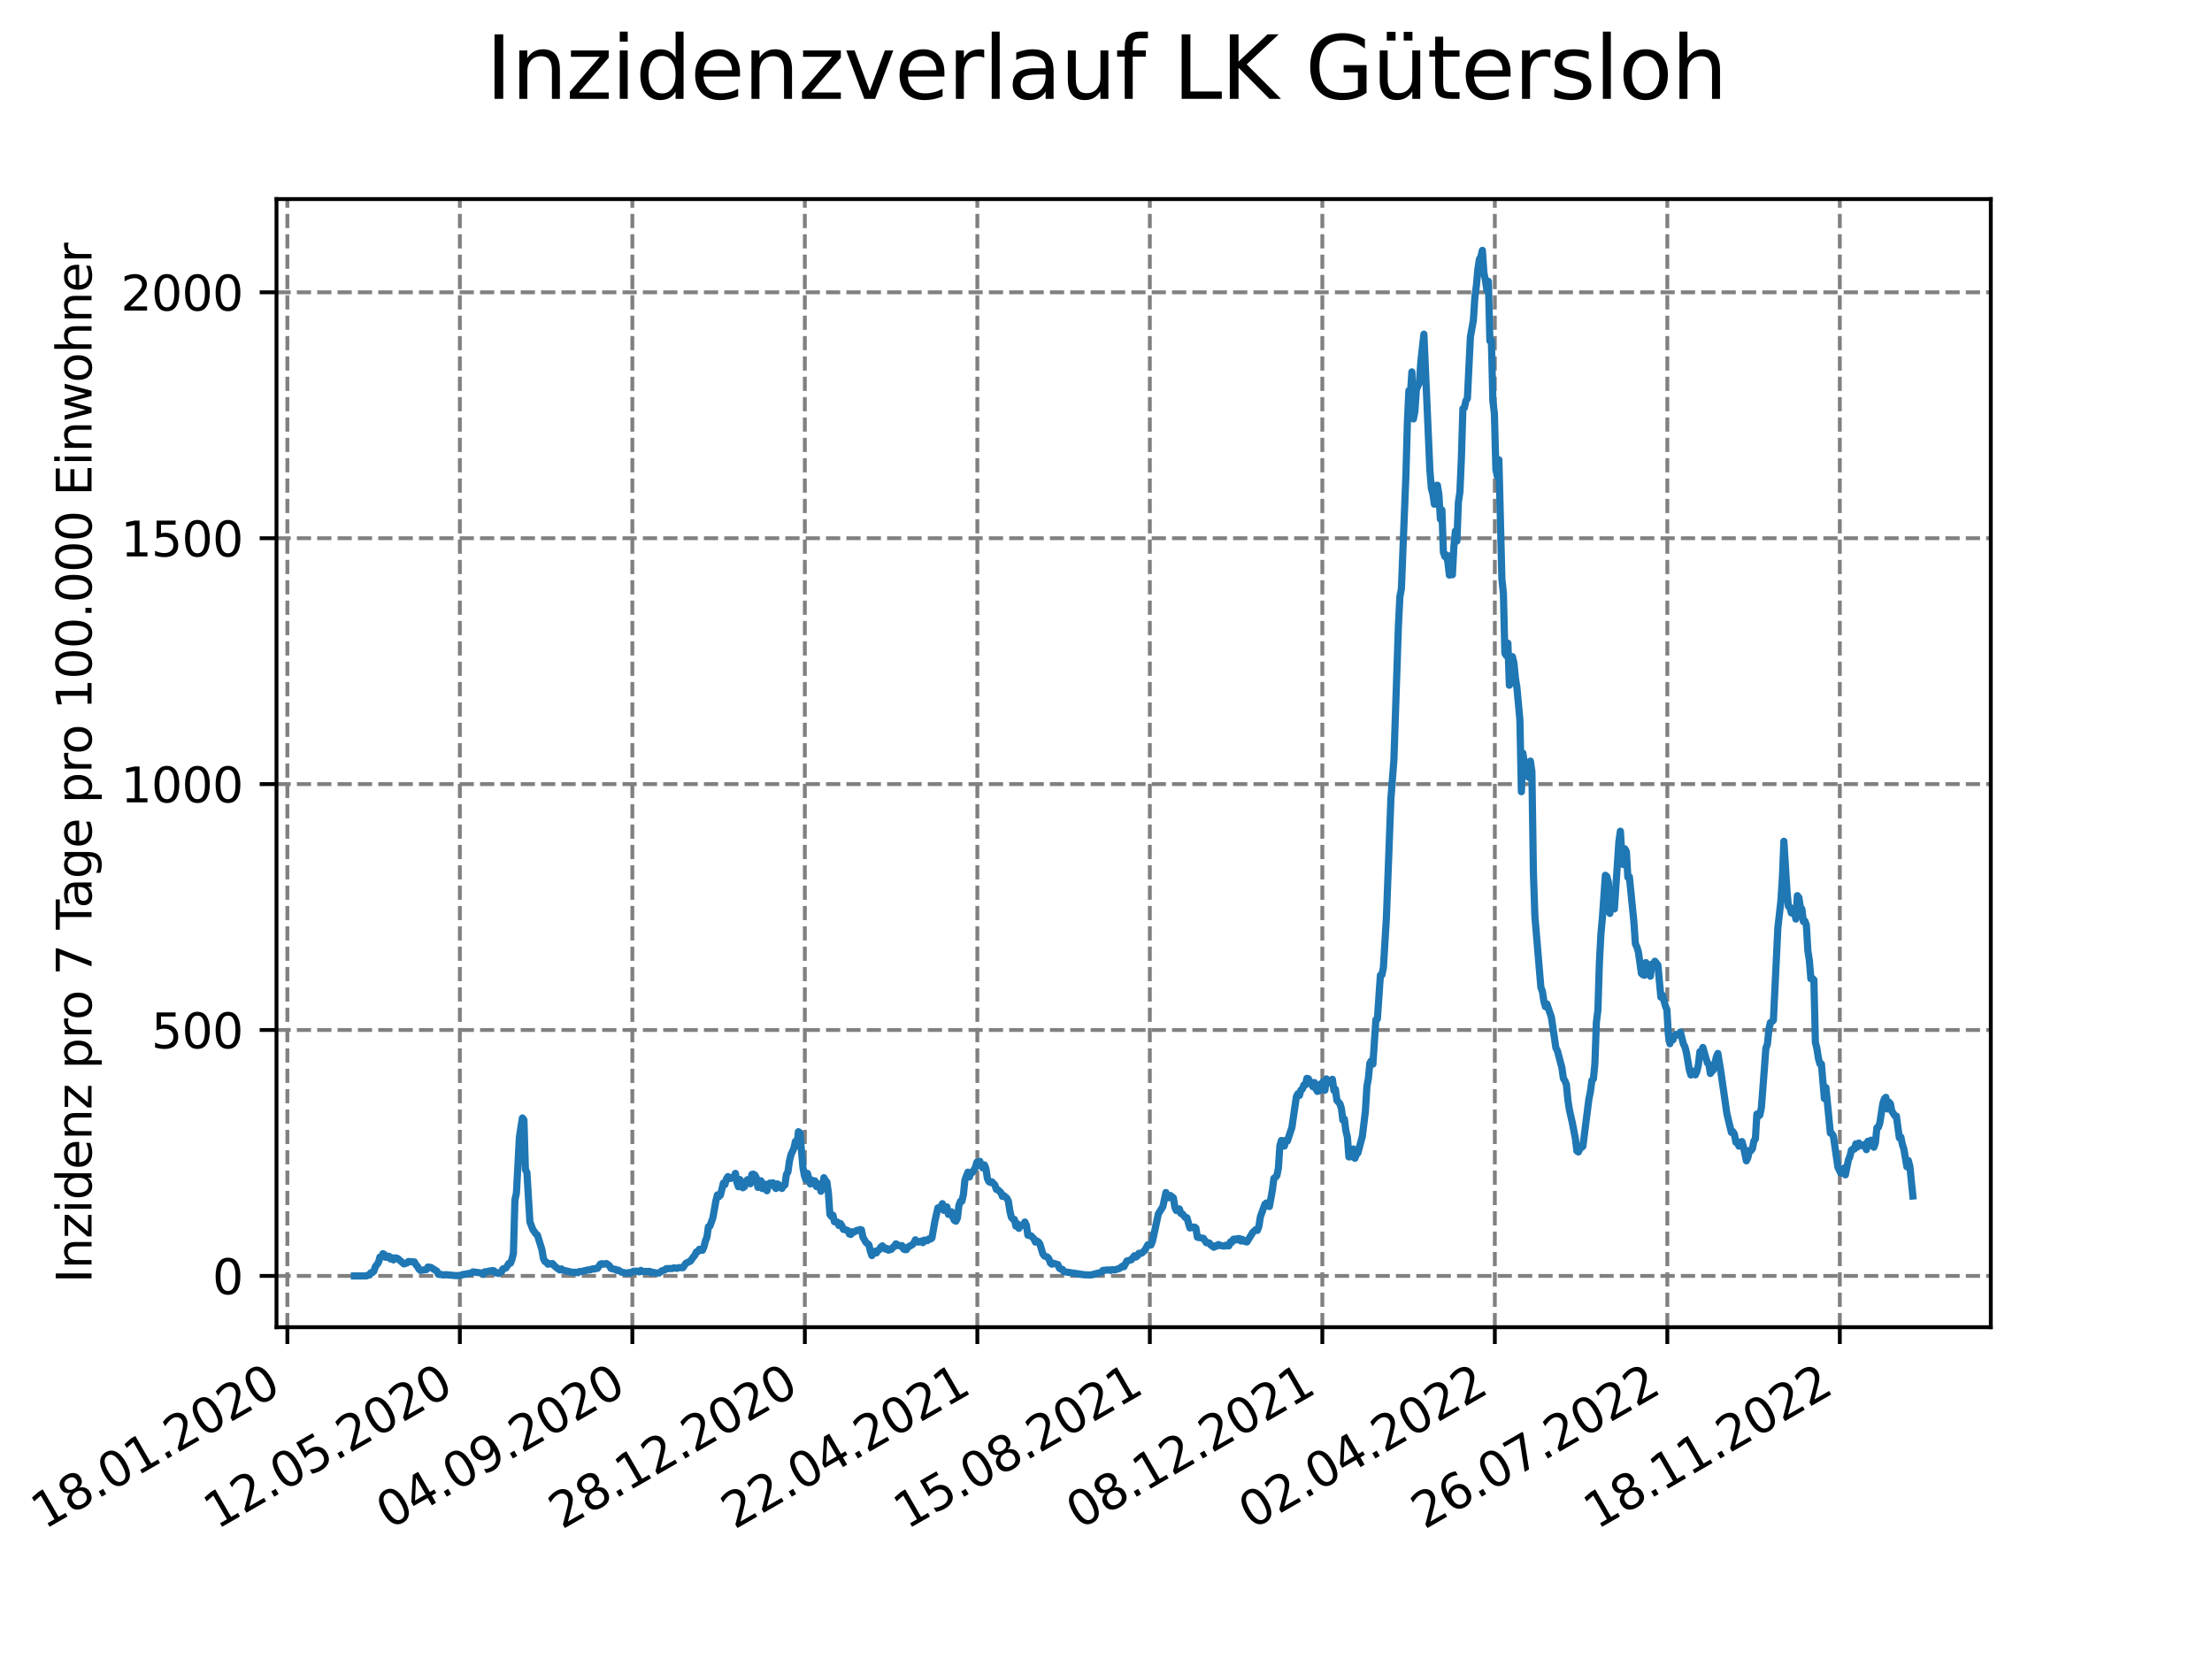 <?xml version="1.0" encoding="utf-8" standalone="no"?>
<!DOCTYPE svg PUBLIC "-//W3C//DTD SVG 1.1//EN"
  "http://www.w3.org/Graphics/SVG/1.1/DTD/svg11.dtd">
<svg xmlns:xlink="http://www.w3.org/1999/xlink" width="460.8pt" height="345.6pt" viewBox="0 0 460.8 345.6" xmlns="http://www.w3.org/2000/svg" version="1.1">
 <defs>
  <style type="text/css">*{stroke-linejoin: round; stroke-linecap: butt}</style>
 </defs>
 <g id="figure_1">
  <g id="patch_1">
   <path d="M 0 345.6 
L 460.8 345.6 
L 460.8 0 
L 0 0 
z
" style="fill: #ffffff"/>
  </g>
  <g id="axes_1">
   <g id="patch_2">
    <path d="M 57.6 276.48 
L 414.72 276.48 
L 414.72 41.472 
L 57.6 41.472 
z
" style="fill: #ffffff"/>
   </g>
   <g id="matplotlib.axis_1">
    <g id="xtick_1">
     <g id="line2d_1">
      <path d="M 59.863 276.48 
L 59.863 41.472 
" clip-path="url(#p3a7a889896)" style="fill: none; stroke-dasharray: 2.96,1.28; stroke-dashoffset: 0; stroke: #808080; stroke-width: 0.8"/>
     </g>
     <g id="line2d_2">
      <defs>
       <path id="mfaa89ce23b" d="M 0 0 
L 0 3.5 
" style="stroke: #000000; stroke-width: 0.8"/>
      </defs>
      <g>
       <use xlink:href="#mfaa89ce23b" x="59.863" y="276.48" style="stroke: #000000; stroke-width: 0.8"/>
      </g>
     </g>
     <g id="text_1">
      <!-- 18.01.2020 -->
      <g transform="translate(9.238 318.689) rotate(-30) scale(0.1 -0.1)">
       <defs>
        <path id="DejaVuSans-31" d="M 794 531 
L 1825 531 
L 1825 4091 
L 703 3866 
L 703 4441 
L 1819 4666 
L 2450 4666 
L 2450 531 
L 3481 531 
L 3481 0 
L 794 0 
L 794 531 
z
" transform="scale(0.016)"/>
        <path id="DejaVuSans-38" d="M 2034 2216 
Q 1584 2216 1326 1975 
Q 1069 1734 1069 1313 
Q 1069 891 1326 650 
Q 1584 409 2034 409 
Q 2484 409 2743 651 
Q 3003 894 3003 1313 
Q 3003 1734 2745 1975 
Q 2488 2216 2034 2216 
z
M 1403 2484 
Q 997 2584 770 2862 
Q 544 3141 544 3541 
Q 544 4100 942 4425 
Q 1341 4750 2034 4750 
Q 2731 4750 3128 4425 
Q 3525 4100 3525 3541 
Q 3525 3141 3298 2862 
Q 3072 2584 2669 2484 
Q 3125 2378 3379 2068 
Q 3634 1759 3634 1313 
Q 3634 634 3220 271 
Q 2806 -91 2034 -91 
Q 1263 -91 848 271 
Q 434 634 434 1313 
Q 434 1759 690 2068 
Q 947 2378 1403 2484 
z
M 1172 3481 
Q 1172 3119 1398 2916 
Q 1625 2713 2034 2713 
Q 2441 2713 2670 2916 
Q 2900 3119 2900 3481 
Q 2900 3844 2670 4047 
Q 2441 4250 2034 4250 
Q 1625 4250 1398 4047 
Q 1172 3844 1172 3481 
z
" transform="scale(0.016)"/>
        <path id="DejaVuSans-2e" d="M 684 794 
L 1344 794 
L 1344 0 
L 684 0 
L 684 794 
z
" transform="scale(0.016)"/>
        <path id="DejaVuSans-30" d="M 2034 4250 
Q 1547 4250 1301 3770 
Q 1056 3291 1056 2328 
Q 1056 1369 1301 889 
Q 1547 409 2034 409 
Q 2525 409 2770 889 
Q 3016 1369 3016 2328 
Q 3016 3291 2770 3770 
Q 2525 4250 2034 4250 
z
M 2034 4750 
Q 2819 4750 3233 4129 
Q 3647 3509 3647 2328 
Q 3647 1150 3233 529 
Q 2819 -91 2034 -91 
Q 1250 -91 836 529 
Q 422 1150 422 2328 
Q 422 3509 836 4129 
Q 1250 4750 2034 4750 
z
" transform="scale(0.016)"/>
        <path id="DejaVuSans-32" d="M 1228 531 
L 3431 531 
L 3431 0 
L 469 0 
L 469 531 
Q 828 903 1448 1529 
Q 2069 2156 2228 2338 
Q 2531 2678 2651 2914 
Q 2772 3150 2772 3378 
Q 2772 3750 2511 3984 
Q 2250 4219 1831 4219 
Q 1534 4219 1204 4116 
Q 875 4013 500 3803 
L 500 4441 
Q 881 4594 1212 4672 
Q 1544 4750 1819 4750 
Q 2544 4750 2975 4387 
Q 3406 4025 3406 3419 
Q 3406 3131 3298 2873 
Q 3191 2616 2906 2266 
Q 2828 2175 2409 1742 
Q 1991 1309 1228 531 
z
" transform="scale(0.016)"/>
       </defs>
       <use xlink:href="#DejaVuSans-31"/>
       <use xlink:href="#DejaVuSans-38" x="63.623"/>
       <use xlink:href="#DejaVuSans-2e" x="127.246"/>
       <use xlink:href="#DejaVuSans-30" x="159.033"/>
       <use xlink:href="#DejaVuSans-31" x="222.656"/>
       <use xlink:href="#DejaVuSans-2e" x="286.279"/>
       <use xlink:href="#DejaVuSans-32" x="318.066"/>
       <use xlink:href="#DejaVuSans-30" x="381.689"/>
       <use xlink:href="#DejaVuSans-32" x="445.312"/>
       <use xlink:href="#DejaVuSans-30" x="508.936"/>
      </g>
     </g>
    </g>
    <g id="xtick_2">
     <g id="line2d_3">
      <path d="M 95.797 276.48 
L 95.797 41.472 
" clip-path="url(#p3a7a889896)" style="fill: none; stroke-dasharray: 2.96,1.28; stroke-dashoffset: 0; stroke: #808080; stroke-width: 0.8"/>
     </g>
     <g id="line2d_4">
      <g>
       <use xlink:href="#mfaa89ce23b" x="95.797" y="276.48" style="stroke: #000000; stroke-width: 0.8"/>
      </g>
     </g>
     <g id="text_2">
      <!-- 12.05.2020 -->
      <g transform="translate(45.171 318.689) rotate(-30) scale(0.1 -0.1)">
       <defs>
        <path id="DejaVuSans-35" d="M 691 4666 
L 3169 4666 
L 3169 4134 
L 1269 4134 
L 1269 2991 
Q 1406 3038 1543 3061 
Q 1681 3084 1819 3084 
Q 2600 3084 3056 2656 
Q 3513 2228 3513 1497 
Q 3513 744 3044 326 
Q 2575 -91 1722 -91 
Q 1428 -91 1123 -41 
Q 819 9 494 109 
L 494 744 
Q 775 591 1075 516 
Q 1375 441 1709 441 
Q 2250 441 2565 725 
Q 2881 1009 2881 1497 
Q 2881 1984 2565 2268 
Q 2250 2553 1709 2553 
Q 1456 2553 1204 2497 
Q 953 2441 691 2322 
L 691 4666 
z
" transform="scale(0.016)"/>
       </defs>
       <use xlink:href="#DejaVuSans-31"/>
       <use xlink:href="#DejaVuSans-32" x="63.623"/>
       <use xlink:href="#DejaVuSans-2e" x="127.246"/>
       <use xlink:href="#DejaVuSans-30" x="159.033"/>
       <use xlink:href="#DejaVuSans-35" x="222.656"/>
       <use xlink:href="#DejaVuSans-2e" x="286.279"/>
       <use xlink:href="#DejaVuSans-32" x="318.066"/>
       <use xlink:href="#DejaVuSans-30" x="381.689"/>
       <use xlink:href="#DejaVuSans-32" x="445.312"/>
       <use xlink:href="#DejaVuSans-30" x="508.936"/>
      </g>
     </g>
    </g>
    <g id="xtick_3">
     <g id="line2d_5">
      <path d="M 131.73 276.48 
L 131.73 41.472 
" clip-path="url(#p3a7a889896)" style="fill: none; stroke-dasharray: 2.96,1.28; stroke-dashoffset: 0; stroke: #808080; stroke-width: 0.8"/>
     </g>
     <g id="line2d_6">
      <g>
       <use xlink:href="#mfaa89ce23b" x="131.73" y="276.48" style="stroke: #000000; stroke-width: 0.8"/>
      </g>
     </g>
     <g id="text_3">
      <!-- 04.09.2020 -->
      <g transform="translate(81.105 318.689) rotate(-30) scale(0.1 -0.1)">
       <defs>
        <path id="DejaVuSans-34" d="M 2419 4116 
L 825 1625 
L 2419 1625 
L 2419 4116 
z
M 2253 4666 
L 3047 4666 
L 3047 1625 
L 3713 1625 
L 3713 1100 
L 3047 1100 
L 3047 0 
L 2419 0 
L 2419 1100 
L 313 1100 
L 313 1709 
L 2253 4666 
z
" transform="scale(0.016)"/>
        <path id="DejaVuSans-39" d="M 703 97 
L 703 672 
Q 941 559 1184 500 
Q 1428 441 1663 441 
Q 2288 441 2617 861 
Q 2947 1281 2994 2138 
Q 2813 1869 2534 1725 
Q 2256 1581 1919 1581 
Q 1219 1581 811 2004 
Q 403 2428 403 3163 
Q 403 3881 828 4315 
Q 1253 4750 1959 4750 
Q 2769 4750 3195 4129 
Q 3622 3509 3622 2328 
Q 3622 1225 3098 567 
Q 2575 -91 1691 -91 
Q 1453 -91 1209 -44 
Q 966 3 703 97 
z
M 1959 2075 
Q 2384 2075 2632 2365 
Q 2881 2656 2881 3163 
Q 2881 3666 2632 3958 
Q 2384 4250 1959 4250 
Q 1534 4250 1286 3958 
Q 1038 3666 1038 3163 
Q 1038 2656 1286 2365 
Q 1534 2075 1959 2075 
z
" transform="scale(0.016)"/>
       </defs>
       <use xlink:href="#DejaVuSans-30"/>
       <use xlink:href="#DejaVuSans-34" x="63.623"/>
       <use xlink:href="#DejaVuSans-2e" x="127.246"/>
       <use xlink:href="#DejaVuSans-30" x="159.033"/>
       <use xlink:href="#DejaVuSans-39" x="222.656"/>
       <use xlink:href="#DejaVuSans-2e" x="286.279"/>
       <use xlink:href="#DejaVuSans-32" x="318.066"/>
       <use xlink:href="#DejaVuSans-30" x="381.689"/>
       <use xlink:href="#DejaVuSans-32" x="445.312"/>
       <use xlink:href="#DejaVuSans-30" x="508.936"/>
      </g>
     </g>
    </g>
    <g id="xtick_4">
     <g id="line2d_7">
      <path d="M 167.664 276.48 
L 167.664 41.472 
" clip-path="url(#p3a7a889896)" style="fill: none; stroke-dasharray: 2.96,1.28; stroke-dashoffset: 0; stroke: #808080; stroke-width: 0.8"/>
     </g>
     <g id="line2d_8">
      <g>
       <use xlink:href="#mfaa89ce23b" x="167.664" y="276.48" style="stroke: #000000; stroke-width: 0.8"/>
      </g>
     </g>
     <g id="text_4">
      <!-- 28.12.2020 -->
      <g transform="translate(117.039 318.689) rotate(-30) scale(0.1 -0.1)">
       <use xlink:href="#DejaVuSans-32"/>
       <use xlink:href="#DejaVuSans-38" x="63.623"/>
       <use xlink:href="#DejaVuSans-2e" x="127.246"/>
       <use xlink:href="#DejaVuSans-31" x="159.033"/>
       <use xlink:href="#DejaVuSans-32" x="222.656"/>
       <use xlink:href="#DejaVuSans-2e" x="286.279"/>
       <use xlink:href="#DejaVuSans-32" x="318.066"/>
       <use xlink:href="#DejaVuSans-30" x="381.689"/>
       <use xlink:href="#DejaVuSans-32" x="445.312"/>
       <use xlink:href="#DejaVuSans-30" x="508.936"/>
      </g>
     </g>
    </g>
    <g id="xtick_5">
     <g id="line2d_9">
      <path d="M 203.598 276.48 
L 203.598 41.472 
" clip-path="url(#p3a7a889896)" style="fill: none; stroke-dasharray: 2.96,1.28; stroke-dashoffset: 0; stroke: #808080; stroke-width: 0.8"/>
     </g>
     <g id="line2d_10">
      <g>
       <use xlink:href="#mfaa89ce23b" x="203.598" y="276.48" style="stroke: #000000; stroke-width: 0.8"/>
      </g>
     </g>
     <g id="text_5">
      <!-- 22.04.2021 -->
      <g transform="translate(152.973 318.689) rotate(-30) scale(0.1 -0.1)">
       <use xlink:href="#DejaVuSans-32"/>
       <use xlink:href="#DejaVuSans-32" x="63.623"/>
       <use xlink:href="#DejaVuSans-2e" x="127.246"/>
       <use xlink:href="#DejaVuSans-30" x="159.033"/>
       <use xlink:href="#DejaVuSans-34" x="222.656"/>
       <use xlink:href="#DejaVuSans-2e" x="286.279"/>
       <use xlink:href="#DejaVuSans-32" x="318.066"/>
       <use xlink:href="#DejaVuSans-30" x="381.689"/>
       <use xlink:href="#DejaVuSans-32" x="445.312"/>
       <use xlink:href="#DejaVuSans-31" x="508.936"/>
      </g>
     </g>
    </g>
    <g id="xtick_6">
     <g id="line2d_11">
      <path d="M 239.532 276.48 
L 239.532 41.472 
" clip-path="url(#p3a7a889896)" style="fill: none; stroke-dasharray: 2.96,1.28; stroke-dashoffset: 0; stroke: #808080; stroke-width: 0.8"/>
     </g>
     <g id="line2d_12">
      <g>
       <use xlink:href="#mfaa89ce23b" x="239.532" y="276.48" style="stroke: #000000; stroke-width: 0.8"/>
      </g>
     </g>
     <g id="text_6">
      <!-- 15.08.2021 -->
      <g transform="translate(188.907 318.689) rotate(-30) scale(0.1 -0.1)">
       <use xlink:href="#DejaVuSans-31"/>
       <use xlink:href="#DejaVuSans-35" x="63.623"/>
       <use xlink:href="#DejaVuSans-2e" x="127.246"/>
       <use xlink:href="#DejaVuSans-30" x="159.033"/>
       <use xlink:href="#DejaVuSans-38" x="222.656"/>
       <use xlink:href="#DejaVuSans-2e" x="286.279"/>
       <use xlink:href="#DejaVuSans-32" x="318.066"/>
       <use xlink:href="#DejaVuSans-30" x="381.689"/>
       <use xlink:href="#DejaVuSans-32" x="445.312"/>
       <use xlink:href="#DejaVuSans-31" x="508.936"/>
      </g>
     </g>
    </g>
    <g id="xtick_7">
     <g id="line2d_13">
      <path d="M 275.466 276.48 
L 275.466 41.472 
" clip-path="url(#p3a7a889896)" style="fill: none; stroke-dasharray: 2.96,1.28; stroke-dashoffset: 0; stroke: #808080; stroke-width: 0.8"/>
     </g>
     <g id="line2d_14">
      <g>
       <use xlink:href="#mfaa89ce23b" x="275.466" y="276.48" style="stroke: #000000; stroke-width: 0.8"/>
      </g>
     </g>
     <g id="text_7">
      <!-- 08.12.2021 -->
      <g transform="translate(224.841 318.689) rotate(-30) scale(0.1 -0.1)">
       <use xlink:href="#DejaVuSans-30"/>
       <use xlink:href="#DejaVuSans-38" x="63.623"/>
       <use xlink:href="#DejaVuSans-2e" x="127.246"/>
       <use xlink:href="#DejaVuSans-31" x="159.033"/>
       <use xlink:href="#DejaVuSans-32" x="222.656"/>
       <use xlink:href="#DejaVuSans-2e" x="286.279"/>
       <use xlink:href="#DejaVuSans-32" x="318.066"/>
       <use xlink:href="#DejaVuSans-30" x="381.689"/>
       <use xlink:href="#DejaVuSans-32" x="445.312"/>
       <use xlink:href="#DejaVuSans-31" x="508.936"/>
      </g>
     </g>
    </g>
    <g id="xtick_8">
     <g id="line2d_15">
      <path d="M 311.4 276.48 
L 311.4 41.472 
" clip-path="url(#p3a7a889896)" style="fill: none; stroke-dasharray: 2.96,1.28; stroke-dashoffset: 0; stroke: #808080; stroke-width: 0.8"/>
     </g>
     <g id="line2d_16">
      <g>
       <use xlink:href="#mfaa89ce23b" x="311.4" y="276.48" style="stroke: #000000; stroke-width: 0.8"/>
      </g>
     </g>
     <g id="text_8">
      <!-- 02.04.2022 -->
      <g transform="translate(260.775 318.689) rotate(-30) scale(0.1 -0.1)">
       <use xlink:href="#DejaVuSans-30"/>
       <use xlink:href="#DejaVuSans-32" x="63.623"/>
       <use xlink:href="#DejaVuSans-2e" x="127.246"/>
       <use xlink:href="#DejaVuSans-30" x="159.033"/>
       <use xlink:href="#DejaVuSans-34" x="222.656"/>
       <use xlink:href="#DejaVuSans-2e" x="286.279"/>
       <use xlink:href="#DejaVuSans-32" x="318.066"/>
       <use xlink:href="#DejaVuSans-30" x="381.689"/>
       <use xlink:href="#DejaVuSans-32" x="445.312"/>
       <use xlink:href="#DejaVuSans-32" x="508.936"/>
      </g>
     </g>
    </g>
    <g id="xtick_9">
     <g id="line2d_17">
      <path d="M 347.334 276.48 
L 347.334 41.472 
" clip-path="url(#p3a7a889896)" style="fill: none; stroke-dasharray: 2.96,1.28; stroke-dashoffset: 0; stroke: #808080; stroke-width: 0.8"/>
     </g>
     <g id="line2d_18">
      <g>
       <use xlink:href="#mfaa89ce23b" x="347.334" y="276.48" style="stroke: #000000; stroke-width: 0.8"/>
      </g>
     </g>
     <g id="text_9">
      <!-- 26.07.2022 -->
      <g transform="translate(296.708 318.689) rotate(-30) scale(0.1 -0.1)">
       <defs>
        <path id="DejaVuSans-36" d="M 2113 2584 
Q 1688 2584 1439 2293 
Q 1191 2003 1191 1497 
Q 1191 994 1439 701 
Q 1688 409 2113 409 
Q 2538 409 2786 701 
Q 3034 994 3034 1497 
Q 3034 2003 2786 2293 
Q 2538 2584 2113 2584 
z
M 3366 4563 
L 3366 3988 
Q 3128 4100 2886 4159 
Q 2644 4219 2406 4219 
Q 1781 4219 1451 3797 
Q 1122 3375 1075 2522 
Q 1259 2794 1537 2939 
Q 1816 3084 2150 3084 
Q 2853 3084 3261 2657 
Q 3669 2231 3669 1497 
Q 3669 778 3244 343 
Q 2819 -91 2113 -91 
Q 1303 -91 875 529 
Q 447 1150 447 2328 
Q 447 3434 972 4092 
Q 1497 4750 2381 4750 
Q 2619 4750 2861 4703 
Q 3103 4656 3366 4563 
z
" transform="scale(0.016)"/>
        <path id="DejaVuSans-37" d="M 525 4666 
L 3525 4666 
L 3525 4397 
L 1831 0 
L 1172 0 
L 2766 4134 
L 525 4134 
L 525 4666 
z
" transform="scale(0.016)"/>
       </defs>
       <use xlink:href="#DejaVuSans-32"/>
       <use xlink:href="#DejaVuSans-36" x="63.623"/>
       <use xlink:href="#DejaVuSans-2e" x="127.246"/>
       <use xlink:href="#DejaVuSans-30" x="159.033"/>
       <use xlink:href="#DejaVuSans-37" x="222.656"/>
       <use xlink:href="#DejaVuSans-2e" x="286.279"/>
       <use xlink:href="#DejaVuSans-32" x="318.066"/>
       <use xlink:href="#DejaVuSans-30" x="381.689"/>
       <use xlink:href="#DejaVuSans-32" x="445.312"/>
       <use xlink:href="#DejaVuSans-32" x="508.936"/>
      </g>
     </g>
    </g>
    <g id="xtick_10">
     <g id="line2d_19">
      <path d="M 383.267 276.48 
L 383.267 41.472 
" clip-path="url(#p3a7a889896)" style="fill: none; stroke-dasharray: 2.96,1.28; stroke-dashoffset: 0; stroke: #808080; stroke-width: 0.8"/>
     </g>
     <g id="line2d_20">
      <g>
       <use xlink:href="#mfaa89ce23b" x="383.267" y="276.48" style="stroke: #000000; stroke-width: 0.8"/>
      </g>
     </g>
     <g id="text_10">
      <!-- 18.11.2022 -->
      <g transform="translate(332.642 318.689) rotate(-30) scale(0.1 -0.1)">
       <use xlink:href="#DejaVuSans-31"/>
       <use xlink:href="#DejaVuSans-38" x="63.623"/>
       <use xlink:href="#DejaVuSans-2e" x="127.246"/>
       <use xlink:href="#DejaVuSans-31" x="159.033"/>
       <use xlink:href="#DejaVuSans-31" x="222.656"/>
       <use xlink:href="#DejaVuSans-2e" x="286.279"/>
       <use xlink:href="#DejaVuSans-32" x="318.066"/>
       <use xlink:href="#DejaVuSans-30" x="381.689"/>
       <use xlink:href="#DejaVuSans-32" x="445.312"/>
       <use xlink:href="#DejaVuSans-32" x="508.936"/>
      </g>
     </g>
    </g>
   </g>
   <g id="matplotlib.axis_2">
    <g id="ytick_1">
     <g id="line2d_21">
      <path d="M 57.6 265.798 
L 414.72 265.798 
" clip-path="url(#p3a7a889896)" style="fill: none; stroke-dasharray: 2.96,1.28; stroke-dashoffset: 0; stroke: #808080; stroke-width: 0.8"/>
     </g>
     <g id="line2d_22">
      <defs>
       <path id="m3bd3cba86d" d="M 0 0 
L -3.5 0 
" style="stroke: #000000; stroke-width: 0.8"/>
      </defs>
      <g>
       <use xlink:href="#m3bd3cba86d" x="57.6" y="265.798" style="stroke: #000000; stroke-width: 0.8"/>
      </g>
     </g>
     <g id="text_11">
      <!-- 0 -->
      <g transform="translate(44.237 269.597) scale(0.1 -0.1)">
       <use xlink:href="#DejaVuSans-30"/>
      </g>
     </g>
    </g>
    <g id="ytick_2">
     <g id="line2d_23">
      <path d="M 57.6 214.571 
L 414.72 214.571 
" clip-path="url(#p3a7a889896)" style="fill: none; stroke-dasharray: 2.96,1.28; stroke-dashoffset: 0; stroke: #808080; stroke-width: 0.8"/>
     </g>
     <g id="line2d_24">
      <g>
       <use xlink:href="#m3bd3cba86d" x="57.6" y="214.571" style="stroke: #000000; stroke-width: 0.8"/>
      </g>
     </g>
     <g id="text_12">
      <!-- 500 -->
      <g transform="translate(31.512 218.371) scale(0.1 -0.1)">
       <use xlink:href="#DejaVuSans-35"/>
       <use xlink:href="#DejaVuSans-30" x="63.623"/>
       <use xlink:href="#DejaVuSans-30" x="127.246"/>
      </g>
     </g>
    </g>
    <g id="ytick_3">
     <g id="line2d_25">
      <path d="M 57.6 163.345 
L 414.72 163.345 
" clip-path="url(#p3a7a889896)" style="fill: none; stroke-dasharray: 2.96,1.28; stroke-dashoffset: 0; stroke: #808080; stroke-width: 0.8"/>
     </g>
     <g id="line2d_26">
      <g>
       <use xlink:href="#m3bd3cba86d" x="57.6" y="163.345" style="stroke: #000000; stroke-width: 0.8"/>
      </g>
     </g>
     <g id="text_13">
      <!-- 1000 -->
      <g transform="translate(25.15 167.144) scale(0.1 -0.1)">
       <use xlink:href="#DejaVuSans-31"/>
       <use xlink:href="#DejaVuSans-30" x="63.623"/>
       <use xlink:href="#DejaVuSans-30" x="127.246"/>
       <use xlink:href="#DejaVuSans-30" x="190.869"/>
      </g>
     </g>
    </g>
    <g id="ytick_4">
     <g id="line2d_27">
      <path d="M 57.6 112.118 
L 414.72 112.118 
" clip-path="url(#p3a7a889896)" style="fill: none; stroke-dasharray: 2.96,1.28; stroke-dashoffset: 0; stroke: #808080; stroke-width: 0.8"/>
     </g>
     <g id="line2d_28">
      <g>
       <use xlink:href="#m3bd3cba86d" x="57.6" y="112.118" style="stroke: #000000; stroke-width: 0.8"/>
      </g>
     </g>
     <g id="text_14">
      <!-- 1500 -->
      <g transform="translate(25.15 115.918) scale(0.1 -0.1)">
       <use xlink:href="#DejaVuSans-31"/>
       <use xlink:href="#DejaVuSans-35" x="63.623"/>
       <use xlink:href="#DejaVuSans-30" x="127.246"/>
       <use xlink:href="#DejaVuSans-30" x="190.869"/>
      </g>
     </g>
    </g>
    <g id="ytick_5">
     <g id="line2d_29">
      <path d="M 57.6 60.892 
L 414.72 60.892 
" clip-path="url(#p3a7a889896)" style="fill: none; stroke-dasharray: 2.96,1.28; stroke-dashoffset: 0; stroke: #808080; stroke-width: 0.8"/>
     </g>
     <g id="line2d_30">
      <g>
       <use xlink:href="#m3bd3cba86d" x="57.6" y="60.892" style="stroke: #000000; stroke-width: 0.8"/>
      </g>
     </g>
     <g id="text_15">
      <!-- 2000 -->
      <g transform="translate(25.15 64.691) scale(0.1 -0.1)">
       <use xlink:href="#DejaVuSans-32"/>
       <use xlink:href="#DejaVuSans-30" x="63.623"/>
       <use xlink:href="#DejaVuSans-30" x="127.246"/>
       <use xlink:href="#DejaVuSans-30" x="190.869"/>
      </g>
     </g>
    </g>
    <g id="text_16">
     <!-- Inzidenz pro 7 Tage pro 100.000 Einwohner -->
     <g transform="translate(19.07 267.301) rotate(-90) scale(0.1 -0.1)">
      <defs>
       <path id="DejaVuSans-49" d="M 628 4666 
L 1259 4666 
L 1259 0 
L 628 0 
L 628 4666 
z
" transform="scale(0.016)"/>
       <path id="DejaVuSans-6e" d="M 3513 2113 
L 3513 0 
L 2938 0 
L 2938 2094 
Q 2938 2591 2744 2837 
Q 2550 3084 2163 3084 
Q 1697 3084 1428 2787 
Q 1159 2491 1159 1978 
L 1159 0 
L 581 0 
L 581 3500 
L 1159 3500 
L 1159 2956 
Q 1366 3272 1645 3428 
Q 1925 3584 2291 3584 
Q 2894 3584 3203 3211 
Q 3513 2838 3513 2113 
z
" transform="scale(0.016)"/>
       <path id="DejaVuSans-7a" d="M 353 3500 
L 3084 3500 
L 3084 2975 
L 922 459 
L 3084 459 
L 3084 0 
L 275 0 
L 275 525 
L 2438 3041 
L 353 3041 
L 353 3500 
z
" transform="scale(0.016)"/>
       <path id="DejaVuSans-69" d="M 603 3500 
L 1178 3500 
L 1178 0 
L 603 0 
L 603 3500 
z
M 603 4863 
L 1178 4863 
L 1178 4134 
L 603 4134 
L 603 4863 
z
" transform="scale(0.016)"/>
       <path id="DejaVuSans-64" d="M 2906 2969 
L 2906 4863 
L 3481 4863 
L 3481 0 
L 2906 0 
L 2906 525 
Q 2725 213 2448 61 
Q 2172 -91 1784 -91 
Q 1150 -91 751 415 
Q 353 922 353 1747 
Q 353 2572 751 3078 
Q 1150 3584 1784 3584 
Q 2172 3584 2448 3432 
Q 2725 3281 2906 2969 
z
M 947 1747 
Q 947 1113 1208 752 
Q 1469 391 1925 391 
Q 2381 391 2643 752 
Q 2906 1113 2906 1747 
Q 2906 2381 2643 2742 
Q 2381 3103 1925 3103 
Q 1469 3103 1208 2742 
Q 947 2381 947 1747 
z
" transform="scale(0.016)"/>
       <path id="DejaVuSans-65" d="M 3597 1894 
L 3597 1613 
L 953 1613 
Q 991 1019 1311 708 
Q 1631 397 2203 397 
Q 2534 397 2845 478 
Q 3156 559 3463 722 
L 3463 178 
Q 3153 47 2828 -22 
Q 2503 -91 2169 -91 
Q 1331 -91 842 396 
Q 353 884 353 1716 
Q 353 2575 817 3079 
Q 1281 3584 2069 3584 
Q 2775 3584 3186 3129 
Q 3597 2675 3597 1894 
z
M 3022 2063 
Q 3016 2534 2758 2815 
Q 2500 3097 2075 3097 
Q 1594 3097 1305 2825 
Q 1016 2553 972 2059 
L 3022 2063 
z
" transform="scale(0.016)"/>
       <path id="DejaVuSans-20" transform="scale(0.016)"/>
       <path id="DejaVuSans-70" d="M 1159 525 
L 1159 -1331 
L 581 -1331 
L 581 3500 
L 1159 3500 
L 1159 2969 
Q 1341 3281 1617 3432 
Q 1894 3584 2278 3584 
Q 2916 3584 3314 3078 
Q 3713 2572 3713 1747 
Q 3713 922 3314 415 
Q 2916 -91 2278 -91 
Q 1894 -91 1617 61 
Q 1341 213 1159 525 
z
M 3116 1747 
Q 3116 2381 2855 2742 
Q 2594 3103 2138 3103 
Q 1681 3103 1420 2742 
Q 1159 2381 1159 1747 
Q 1159 1113 1420 752 
Q 1681 391 2138 391 
Q 2594 391 2855 752 
Q 3116 1113 3116 1747 
z
" transform="scale(0.016)"/>
       <path id="DejaVuSans-72" d="M 2631 2963 
Q 2534 3019 2420 3045 
Q 2306 3072 2169 3072 
Q 1681 3072 1420 2755 
Q 1159 2438 1159 1844 
L 1159 0 
L 581 0 
L 581 3500 
L 1159 3500 
L 1159 2956 
Q 1341 3275 1631 3429 
Q 1922 3584 2338 3584 
Q 2397 3584 2469 3576 
Q 2541 3569 2628 3553 
L 2631 2963 
z
" transform="scale(0.016)"/>
       <path id="DejaVuSans-6f" d="M 1959 3097 
Q 1497 3097 1228 2736 
Q 959 2375 959 1747 
Q 959 1119 1226 758 
Q 1494 397 1959 397 
Q 2419 397 2687 759 
Q 2956 1122 2956 1747 
Q 2956 2369 2687 2733 
Q 2419 3097 1959 3097 
z
M 1959 3584 
Q 2709 3584 3137 3096 
Q 3566 2609 3566 1747 
Q 3566 888 3137 398 
Q 2709 -91 1959 -91 
Q 1206 -91 779 398 
Q 353 888 353 1747 
Q 353 2609 779 3096 
Q 1206 3584 1959 3584 
z
" transform="scale(0.016)"/>
       <path id="DejaVuSans-54" d="M -19 4666 
L 3928 4666 
L 3928 4134 
L 2272 4134 
L 2272 0 
L 1638 0 
L 1638 4134 
L -19 4134 
L -19 4666 
z
" transform="scale(0.016)"/>
       <path id="DejaVuSans-61" d="M 2194 1759 
Q 1497 1759 1228 1600 
Q 959 1441 959 1056 
Q 959 750 1161 570 
Q 1363 391 1709 391 
Q 2188 391 2477 730 
Q 2766 1069 2766 1631 
L 2766 1759 
L 2194 1759 
z
M 3341 1997 
L 3341 0 
L 2766 0 
L 2766 531 
Q 2569 213 2275 61 
Q 1981 -91 1556 -91 
Q 1019 -91 701 211 
Q 384 513 384 1019 
Q 384 1609 779 1909 
Q 1175 2209 1959 2209 
L 2766 2209 
L 2766 2266 
Q 2766 2663 2505 2880 
Q 2244 3097 1772 3097 
Q 1472 3097 1187 3025 
Q 903 2953 641 2809 
L 641 3341 
Q 956 3463 1253 3523 
Q 1550 3584 1831 3584 
Q 2591 3584 2966 3190 
Q 3341 2797 3341 1997 
z
" transform="scale(0.016)"/>
       <path id="DejaVuSans-67" d="M 2906 1791 
Q 2906 2416 2648 2759 
Q 2391 3103 1925 3103 
Q 1463 3103 1205 2759 
Q 947 2416 947 1791 
Q 947 1169 1205 825 
Q 1463 481 1925 481 
Q 2391 481 2648 825 
Q 2906 1169 2906 1791 
z
M 3481 434 
Q 3481 -459 3084 -895 
Q 2688 -1331 1869 -1331 
Q 1566 -1331 1297 -1286 
Q 1028 -1241 775 -1147 
L 775 -588 
Q 1028 -725 1275 -790 
Q 1522 -856 1778 -856 
Q 2344 -856 2625 -561 
Q 2906 -266 2906 331 
L 2906 616 
Q 2728 306 2450 153 
Q 2172 0 1784 0 
Q 1141 0 747 490 
Q 353 981 353 1791 
Q 353 2603 747 3093 
Q 1141 3584 1784 3584 
Q 2172 3584 2450 3431 
Q 2728 3278 2906 2969 
L 2906 3500 
L 3481 3500 
L 3481 434 
z
" transform="scale(0.016)"/>
       <path id="DejaVuSans-45" d="M 628 4666 
L 3578 4666 
L 3578 4134 
L 1259 4134 
L 1259 2753 
L 3481 2753 
L 3481 2222 
L 1259 2222 
L 1259 531 
L 3634 531 
L 3634 0 
L 628 0 
L 628 4666 
z
" transform="scale(0.016)"/>
       <path id="DejaVuSans-77" d="M 269 3500 
L 844 3500 
L 1563 769 
L 2278 3500 
L 2956 3500 
L 3675 769 
L 4391 3500 
L 4966 3500 
L 4050 0 
L 3372 0 
L 2619 2869 
L 1863 0 
L 1184 0 
L 269 3500 
z
" transform="scale(0.016)"/>
       <path id="DejaVuSans-68" d="M 3513 2113 
L 3513 0 
L 2938 0 
L 2938 2094 
Q 2938 2591 2744 2837 
Q 2550 3084 2163 3084 
Q 1697 3084 1428 2787 
Q 1159 2491 1159 1978 
L 1159 0 
L 581 0 
L 581 4863 
L 1159 4863 
L 1159 2956 
Q 1366 3272 1645 3428 
Q 1925 3584 2291 3584 
Q 2894 3584 3203 3211 
Q 3513 2838 3513 2113 
z
" transform="scale(0.016)"/>
      </defs>
      <use xlink:href="#DejaVuSans-49"/>
      <use xlink:href="#DejaVuSans-6e" x="29.492"/>
      <use xlink:href="#DejaVuSans-7a" x="92.871"/>
      <use xlink:href="#DejaVuSans-69" x="145.361"/>
      <use xlink:href="#DejaVuSans-64" x="173.145"/>
      <use xlink:href="#DejaVuSans-65" x="236.621"/>
      <use xlink:href="#DejaVuSans-6e" x="298.145"/>
      <use xlink:href="#DejaVuSans-7a" x="361.523"/>
      <use xlink:href="#DejaVuSans-20" x="414.014"/>
      <use xlink:href="#DejaVuSans-70" x="445.801"/>
      <use xlink:href="#DejaVuSans-72" x="509.277"/>
      <use xlink:href="#DejaVuSans-6f" x="548.141"/>
      <use xlink:href="#DejaVuSans-20" x="609.322"/>
      <use xlink:href="#DejaVuSans-37" x="641.109"/>
      <use xlink:href="#DejaVuSans-20" x="704.732"/>
      <use xlink:href="#DejaVuSans-54" x="736.52"/>
      <use xlink:href="#DejaVuSans-61" x="781.104"/>
      <use xlink:href="#DejaVuSans-67" x="842.383"/>
      <use xlink:href="#DejaVuSans-65" x="905.859"/>
      <use xlink:href="#DejaVuSans-20" x="967.383"/>
      <use xlink:href="#DejaVuSans-70" x="999.17"/>
      <use xlink:href="#DejaVuSans-72" x="1062.646"/>
      <use xlink:href="#DejaVuSans-6f" x="1101.51"/>
      <use xlink:href="#DejaVuSans-20" x="1162.691"/>
      <use xlink:href="#DejaVuSans-31" x="1194.479"/>
      <use xlink:href="#DejaVuSans-30" x="1258.102"/>
      <use xlink:href="#DejaVuSans-30" x="1321.725"/>
      <use xlink:href="#DejaVuSans-2e" x="1385.348"/>
      <use xlink:href="#DejaVuSans-30" x="1417.135"/>
      <use xlink:href="#DejaVuSans-30" x="1480.758"/>
      <use xlink:href="#DejaVuSans-30" x="1544.381"/>
      <use xlink:href="#DejaVuSans-20" x="1608.004"/>
      <use xlink:href="#DejaVuSans-45" x="1639.791"/>
      <use xlink:href="#DejaVuSans-69" x="1702.975"/>
      <use xlink:href="#DejaVuSans-6e" x="1730.758"/>
      <use xlink:href="#DejaVuSans-77" x="1794.137"/>
      <use xlink:href="#DejaVuSans-6f" x="1875.924"/>
      <use xlink:href="#DejaVuSans-68" x="1937.105"/>
      <use xlink:href="#DejaVuSans-6e" x="2000.484"/>
      <use xlink:href="#DejaVuSans-65" x="2063.863"/>
      <use xlink:href="#DejaVuSans-72" x="2125.387"/>
     </g>
    </g>
   </g>
   <g id="line2d_31">
    <path d="M 73.833 265.798 
L 76.332 265.798 
L 76.645 265.629 
L 76.957 265.601 
L 77.27 265.124 
L 77.582 265.096 
L 77.895 264.787 
L 78.207 263.833 
L 78.832 263.018 
L 79.145 261.867 
L 79.457 261.924 
L 79.77 261.166 
L 80.082 261.334 
L 80.395 261.924 
L 81.019 261.699 
L 81.332 262.26 
L 81.644 262.008 
L 81.957 262.457 
L 82.269 262.036 
L 82.582 262.064 
L 82.894 262.204 
L 84.144 263.299 
L 84.769 263.103 
L 85.082 262.794 
L 85.707 262.85 
L 86.331 262.878 
L 86.644 263.468 
L 86.956 263.805 
L 87.269 264.366 
L 87.581 264.647 
L 88.831 264.478 
L 89.144 263.945 
L 89.769 264.029 
L 91.018 264.815 
L 91.331 265.461 
L 91.956 265.489 
L 92.268 265.601 
L 92.893 265.545 
L 93.518 265.601 
L 95.081 265.742 
L 95.706 265.686 
L 96.018 265.686 
L 96.33 265.517 
L 96.955 265.433 
L 98.205 265.18 
L 98.518 264.956 
L 100.393 265.208 
L 100.705 265.461 
L 101.017 264.928 
L 101.33 264.956 
L 101.955 264.759 
L 102.267 264.787 
L 102.58 264.675 
L 102.892 264.731 
L 103.205 265.152 
L 103.517 265.124 
L 103.83 265.292 
L 104.142 265.04 
L 104.455 264.956 
L 104.767 264.338 
L 105.392 264.141 
L 106.017 263.187 
L 106.329 263.159 
L 106.642 262.373 
L 106.954 261.081 
L 107.267 249.964 
L 107.579 248.56 
L 108.204 236.825 
L 108.829 232.895 
L 109.142 233.316 
L 109.454 243.647 
L 109.767 244.237 
L 110.392 254.54 
L 111.016 256.168 
L 111.641 257.039 
L 111.954 257.291 
L 112.891 260.323 
L 113.204 262.176 
L 113.516 262.794 
L 113.829 262.934 
L 114.141 263.355 
L 114.454 263.215 
L 114.766 263.327 
L 115.079 263.215 
L 115.703 263.889 
L 116.328 264.366 
L 116.641 264.563 
L 116.953 264.338 
L 117.266 264.591 
L 119.453 265.096 
L 119.766 265.012 
L 120.391 265.124 
L 120.703 264.871 
L 121.015 264.899 
L 122.578 264.534 
L 122.89 264.534 
L 123.515 264.31 
L 123.828 264.366 
L 124.14 264.226 
L 124.453 264.226 
L 125.078 263.327 
L 125.39 263.243 
L 125.702 263.355 
L 126.327 263.215 
L 126.952 263.664 
L 127.265 264.226 
L 127.89 264.394 
L 128.202 264.422 
L 128.515 264.647 
L 128.827 264.591 
L 129.452 265.012 
L 130.702 265.236 
L 131.014 265.096 
L 131.327 265.208 
L 131.952 264.815 
L 132.889 264.815 
L 133.202 264.956 
L 133.514 264.647 
L 133.827 264.871 
L 134.764 264.871 
L 135.389 264.871 
L 135.701 265.152 
L 136.014 265.04 
L 136.639 265.18 
L 137.264 265.208 
L 137.889 264.731 
L 138.514 264.534 
L 138.826 264.282 
L 140.076 264.254 
L 140.388 264.113 
L 141.013 264.226 
L 141.326 264.085 
L 142.263 264.085 
L 142.888 263.159 
L 143.826 262.71 
L 144.451 261.839 
L 144.763 261.474 
L 145.075 260.801 
L 145.388 260.716 
L 145.7 260.239 
L 146.325 260.464 
L 146.638 259.762 
L 146.95 258.499 
L 147.263 257.741 
L 147.575 255.551 
L 147.888 255.41 
L 148.513 253.67 
L 149.138 250.132 
L 149.45 248.925 
L 149.763 249.29 
L 150.075 248.953 
L 150.7 246.455 
L 151.012 246.764 
L 151.325 245.584 
L 151.637 245.107 
L 151.95 245.5 
L 152.262 245.472 
L 152.575 245.22 
L 152.887 245.36 
L 153.2 244.433 
L 153.512 246.314 
L 153.825 247.213 
L 154.137 245.725 
L 154.45 246.174 
L 154.762 247.437 
L 155.074 247.213 
L 155.699 245.753 
L 156.012 245.837 
L 156.324 246.595 
L 156.637 244.658 
L 156.949 244.602 
L 157.262 244.798 
L 157.574 245.388 
L 157.887 247.353 
L 158.512 245.978 
L 158.824 247.606 
L 159.137 246.707 
L 159.449 246.679 
L 159.762 248.055 
L 160.074 246.82 
L 160.386 246.455 
L 160.699 246.567 
L 161.011 246.399 
L 161.324 247.157 
L 161.636 247.578 
L 161.949 246.623 
L 162.261 246.848 
L 162.574 247.381 
L 162.886 247.578 
L 163.199 247.016 
L 163.511 246.848 
L 163.824 244.658 
L 164.136 244.153 
L 164.449 241.907 
L 164.761 240.587 
L 165.386 239.212 
L 165.698 237.78 
L 166.011 238.706 
L 166.323 235.759 
L 166.636 235.983 
L 167.261 243.142 
L 167.573 244.911 
L 167.886 245.753 
L 168.198 244.433 
L 168.823 246.651 
L 169.136 245.837 
L 169.448 246.258 
L 169.76 246.006 
L 170.073 247.185 
L 170.385 246.595 
L 170.698 246.707 
L 171.01 248.167 
L 171.323 247.465 
L 171.635 245.332 
L 171.948 245.949 
L 172.26 246.258 
L 172.573 248.56 
L 172.885 252.968 
L 173.198 253.417 
L 173.51 253.136 
L 173.823 254.512 
L 174.448 254.596 
L 174.76 255.298 
L 175.072 254.877 
L 175.385 255.354 
L 175.697 256.112 
L 176.01 256.14 
L 176.635 256.365 
L 176.947 257.067 
L 177.26 257.151 
L 177.572 256.59 
L 177.885 256.674 
L 178.51 256.309 
L 178.822 256.309 
L 179.135 256.14 
L 179.447 256.196 
L 179.759 257.712 
L 180.384 258.807 
L 181.009 259.313 
L 181.322 260.688 
L 181.634 261.559 
L 182.259 260.66 
L 182.572 260.997 
L 182.884 260.464 
L 183.197 260.323 
L 183.509 259.762 
L 183.822 259.537 
L 184.446 260.211 
L 184.759 260.071 
L 185.071 260.436 
L 185.696 260.239 
L 186.009 259.818 
L 186.321 259.678 
L 186.634 259.116 
L 187.259 259.509 
L 187.884 259.481 
L 188.196 260.155 
L 188.509 260.323 
L 188.821 260.323 
L 189.134 259.79 
L 190.071 259.285 
L 190.383 258.92 
L 190.696 258.274 
L 191.008 258.611 
L 191.321 258.751 
L 191.946 258.527 
L 192.258 258.864 
L 192.571 258.33 
L 193.196 258.442 
L 193.508 258.077 
L 193.821 258.134 
L 194.133 257.909 
L 194.758 254.372 
L 195.383 251.62 
L 196.008 251.48 
L 196.32 250.75 
L 196.633 252.154 
L 196.945 251.985 
L 197.258 251.424 
L 197.57 252.968 
L 197.883 252.968 
L 198.195 252.435 
L 198.508 253.614 
L 198.82 254.231 
L 199.133 254.4 
L 199.445 253.754 
L 199.757 251.143 
L 200.07 250.273 
L 200.382 250.217 
L 200.695 248.869 
L 201.007 245.837 
L 201.632 244.181 
L 201.945 245.191 
L 202.257 244.237 
L 202.57 244.237 
L 203.195 243.198 
L 203.507 242.103 
L 203.82 242.609 
L 204.132 241.935 
L 204.444 242.946 
L 204.757 243.31 
L 205.069 242.665 
L 205.382 243.423 
L 205.694 245.5 
L 206.007 246.146 
L 206.319 246.314 
L 206.632 246.202 
L 207.257 246.876 
L 207.569 247.774 
L 207.882 247.858 
L 208.507 248.448 
L 208.819 249.234 
L 209.131 249.066 
L 209.756 249.627 
L 210.069 250.245 
L 210.381 252.322 
L 210.694 253.586 
L 211.006 253.951 
L 211.319 254.035 
L 211.631 255.438 
L 211.944 254.933 
L 212.256 255.888 
L 212.569 255.298 
L 212.881 255.27 
L 213.194 255.13 
L 213.506 254.568 
L 213.819 255.27 
L 214.131 257.319 
L 214.756 257.432 
L 215.381 258.049 
L 215.693 258.751 
L 216.006 258.527 
L 216.318 258.723 
L 216.631 259.144 
L 217.256 261.222 
L 217.568 261.643 
L 218.193 261.867 
L 218.506 262.232 
L 218.818 263.103 
L 219.13 263.355 
L 219.443 263.159 
L 220.38 263.44 
L 220.693 264.198 
L 221.005 264.394 
L 221.318 264.422 
L 221.63 264.899 
L 222.255 265.012 
L 226.005 265.573 
L 227.255 265.601 
L 229.442 265.04 
L 229.754 264.647 
L 230.379 264.591 
L 231.004 264.534 
L 231.317 264.647 
L 231.629 264.506 
L 232.254 264.534 
L 233.192 264.254 
L 233.816 263.776 
L 234.129 263.889 
L 234.754 262.682 
L 235.691 262.429 
L 236.316 261.587 
L 236.629 261.867 
L 236.941 261.643 
L 237.254 261.081 
L 237.566 261.138 
L 237.879 261.025 
L 238.504 260.436 
L 239.128 259.313 
L 239.753 259.369 
L 240.066 258.611 
L 241.003 254.316 
L 241.316 252.856 
L 242.253 251.34 
L 242.878 248.42 
L 243.191 249.262 
L 243.503 249.515 
L 243.815 249.038 
L 244.44 249.543 
L 244.753 251.536 
L 245.065 252.182 
L 245.378 251.845 
L 245.69 251.845 
L 246.003 252.8 
L 246.315 252.884 
L 246.94 253.642 
L 247.253 253.67 
L 247.878 255.803 
L 248.815 255.607 
L 249.127 255.832 
L 249.44 257.741 
L 250.377 257.909 
L 250.69 257.965 
L 251.315 258.892 
L 251.627 258.864 
L 251.94 258.948 
L 252.252 259.397 
L 252.877 259.818 
L 253.19 259.509 
L 253.502 259.593 
L 253.814 259.257 
L 254.439 259.509 
L 255.064 259.593 
L 255.377 259.397 
L 255.689 259.537 
L 256.002 259.537 
L 256.314 258.723 
L 256.627 258.779 
L 256.939 258.162 
L 257.252 258.106 
L 257.564 258.302 
L 257.877 258.021 
L 258.189 258.021 
L 258.501 258.527 
L 258.814 258.19 
L 259.126 258.555 
L 259.751 258.723 
L 261.001 256.702 
L 261.626 256.14 
L 261.939 256.309 
L 262.251 255.467 
L 262.564 253.473 
L 263.501 250.862 
L 263.813 250.61 
L 264.126 250.638 
L 264.438 251.34 
L 265.063 247.915 
L 265.376 245.472 
L 265.688 245.248 
L 266.001 244.883 
L 266.313 243.339 
L 266.626 238.678 
L 266.938 237.583 
L 267.251 237.64 
L 267.563 238.734 
L 267.876 237.527 
L 268.188 237.696 
L 269.125 234.86 
L 270.063 228.431 
L 270.375 227.842 
L 270.688 228.207 
L 271 227.084 
L 271.313 226.859 
L 271.625 226.017 
L 271.938 226.017 
L 272.25 224.641 
L 272.563 224.725 
L 273.5 226.382 
L 273.812 225.512 
L 274.125 226.803 
L 274.437 227.364 
L 274.75 227.252 
L 275.062 225.82 
L 275.375 226.999 
L 275.687 225.287 
L 276 227.112 
L 276.312 224.754 
L 276.625 225.315 
L 276.937 225.175 
L 277.25 225.624 
L 277.562 224.838 
L 277.875 227.168 
L 278.187 226.915 
L 278.499 229.217 
L 279.124 229.919 
L 279.437 230.93 
L 279.749 233.344 
L 280.062 233.12 
L 280.374 235.59 
L 280.687 236.882 
L 280.999 241.008 
L 281.312 240.98 
L 281.624 239.661 
L 281.937 239.352 
L 282.249 241.289 
L 282.562 240.531 
L 282.874 240.194 
L 283.499 237.836 
L 283.811 236.657 
L 284.436 231.491 
L 284.749 226.354 
L 285.061 224.641 
L 285.374 221.441 
L 285.686 220.964 
L 285.999 221.665 
L 286.624 212.429 
L 286.936 212.261 
L 287.561 203.165 
L 287.874 203.08 
L 288.186 201.592 
L 288.811 191.205 
L 289.748 166.388 
L 290.373 158.33 
L 291.311 130.481 
L 291.623 124.276 
L 291.936 122.676 
L 292.561 106.927 
L 292.873 99.15 
L 293.185 87.977 
L 293.498 81.379 
L 293.81 82.222 
L 294.123 77.477 
L 294.435 87.275 
L 294.748 85.675 
L 295.06 81.127 
L 295.685 79.695 
L 295.998 75.259 
L 296.623 69.616 
L 297.872 97.971 
L 298.185 101.761 
L 298.497 102.884 
L 298.81 105.046 
L 299.122 101.143 
L 299.435 101.087 
L 299.747 102.996 
L 300.06 108.162 
L 300.372 106.225 
L 300.685 115.012 
L 300.997 115.938 
L 301.31 115.602 
L 301.622 117.146 
L 301.935 119.813 
L 302.247 115.77 
L 302.56 119.728 
L 302.872 113.833 
L 303.184 110.632 
L 303.497 112.71 
L 303.809 104.625 
L 304.122 102.519 
L 304.434 95.472 
L 304.747 85.141 
L 305.059 84.945 
L 305.372 83.485 
L 305.684 83.008 
L 306.309 70.206 
L 306.934 66.697 
L 307.247 61.84 
L 307.559 59.51 
L 307.871 56.056 
L 308.184 54.007 
L 308.496 53.474 
L 308.809 52.154 
L 309.121 56.843 
L 309.434 58.33 
L 309.746 60.464 
L 310.059 58.611 
L 310.371 71.02 
L 310.684 70.964 
L 310.996 83.541 
L 311.309 86.152 
L 311.621 97.859 
L 311.934 99.262 
L 312.246 95.781 
L 312.871 120.599 
L 313.183 123.603 
L 313.496 136.096 
L 313.808 136.573 
L 314.121 133.99 
L 314.433 142.749 
L 314.746 138.033 
L 315.058 136.797 
L 315.371 138.061 
L 315.683 141.205 
L 315.996 143.17 
L 316.621 149.964 
L 316.933 164.928 
L 317.246 156.899 
L 317.558 159.032 
L 317.87 160.071 
L 318.183 161.643 
L 318.495 161.952 
L 318.808 158.555 
L 319.12 160.717 
L 319.433 181.66 
L 319.745 190.896 
L 320.995 205.719 
L 321.308 206.505 
L 321.62 208.583 
L 321.933 209.706 
L 322.245 209.144 
L 323.182 211.896 
L 324.12 218.297 
L 324.432 218.886 
L 325.37 222.423 
L 325.682 224.669 
L 325.995 225.147 
L 326.307 225.905 
L 326.62 229.161 
L 326.932 231.182 
L 327.557 233.962 
L 328.182 237.19 
L 328.494 239.773 
L 328.807 239.97 
L 329.119 239.324 
L 329.744 238.791 
L 330.994 228.965 
L 331.307 227.421 
L 331.619 225.09 
L 331.932 224.754 
L 332.244 221.609 
L 332.556 212.962 
L 332.869 210.492 
L 333.181 200.638 
L 333.494 194.63 
L 333.806 191.233 
L 334.431 182.334 
L 334.744 182.614 
L 335.056 183.822 
L 335.369 190.279 
L 335.681 186.461 
L 335.994 186.404 
L 336.306 189.352 
L 337.243 175.343 
L 337.556 173.153 
L 337.868 178.263 
L 338.181 180.116 
L 338.493 176.831 
L 338.806 177.421 
L 339.118 182.755 
L 339.431 182.671 
L 340.368 192.019 
L 340.681 196.623 
L 340.993 197.269 
L 341.306 198.308 
L 341.931 202.772 
L 342.243 203.052 
L 342.555 203.165 
L 342.868 200.526 
L 343.18 202.828 
L 343.493 201.592 
L 343.805 203.361 
L 344.118 200.834 
L 344.43 201.031 
L 344.743 200.245 
L 345.368 201.031 
L 345.993 207.741 
L 346.305 207.291 
L 346.93 209.537 
L 347.242 210.352 
L 347.555 215.601 
L 347.867 217.426 
L 348.18 215.77 
L 348.492 216.64 
L 348.805 215.77 
L 349.117 215.489 
L 349.43 215.601 
L 349.742 215.517 
L 350.055 214.984 
L 350.68 217.482 
L 350.992 218.044 
L 351.305 219.251 
L 351.929 222.901 
L 352.242 223.939 
L 352.554 223.799 
L 352.867 223.125 
L 353.179 223.911 
L 353.492 223.181 
L 353.804 221.834 
L 354.117 219.083 
L 354.429 219.335 
L 354.742 218.212 
L 355.367 220.402 
L 355.679 221.413 
L 355.992 221.722 
L 356.304 223.631 
L 356.617 223.153 
L 356.929 222.901 
L 357.554 220.177 
L 357.866 219.448 
L 358.491 223.294 
L 359.741 231.997 
L 360.679 235.899 
L 360.991 235.73 
L 361.304 236.264 
L 361.616 237.976 
L 361.928 237.808 
L 362.241 238.762 
L 362.866 237.808 
L 363.178 238.819 
L 363.803 241.823 
L 364.116 241.149 
L 364.428 239.661 
L 364.741 239.717 
L 365.053 239.296 
L 365.366 237.696 
L 365.678 237.275 
L 365.991 232.081 
L 366.303 232.558 
L 366.616 232.277 
L 366.928 230.733 
L 367.553 222.62 
L 367.865 218.353 
L 368.178 217.567 
L 368.49 214.45 
L 368.803 213.019 
L 369.115 212.85 
L 369.428 212.541 
L 370.365 193.254 
L 370.99 187.696 
L 371.303 182.867 
L 371.615 175.259 
L 372.24 185.309 
L 372.552 188.791 
L 372.865 188.987 
L 373.177 190.194 
L 373.49 189.268 
L 373.802 189.829 
L 374.115 191.458 
L 374.427 186.573 
L 374.74 186.994 
L 375.052 189.043 
L 375.365 189.352 
L 375.677 191.963 
L 375.99 191.879 
L 376.302 192.749 
L 376.614 198.055 
L 376.927 200.105 
L 377.239 203.895 
L 377.552 203.81 
L 377.864 204.119 
L 378.177 217.145 
L 378.489 218.381 
L 378.802 220.43 
L 379.114 221.609 
L 379.427 221.637 
L 380.052 228.852 
L 380.364 226.55 
L 381.302 236.039 
L 381.614 236.152 
L 381.926 236.657 
L 382.864 243.142 
L 383.489 244.405 
L 383.801 244.012 
L 384.114 243.339 
L 384.426 244.742 
L 385.051 241.654 
L 385.364 240.924 
L 385.676 239.605 
L 385.989 239.352 
L 386.301 239.38 
L 386.613 238.285 
L 386.926 238.959 
L 387.238 238.117 
L 387.551 238.538 
L 388.176 238.734 
L 388.488 238.369 
L 388.801 239.492 
L 389.113 237.752 
L 389.426 238.454 
L 389.738 237.527 
L 390.051 238.678 
L 390.363 238.987 
L 390.676 238.089 
L 390.988 234.944 
L 391.301 234.832 
L 391.613 233.878 
L 392.238 229.835 
L 392.55 228.908 
L 392.863 228.6 
L 393.175 231.014 
L 393.488 229.582 
L 393.8 229.919 
L 394.113 231.491 
L 394.738 232.446 
L 395.05 232.502 
L 395.675 237.05 
L 395.988 236.882 
L 396.3 238.426 
L 396.612 239.38 
L 397.237 243.058 
L 397.55 241.766 
L 397.862 243.002 
L 398.487 249.15 
L 398.487 249.15 
" clip-path="url(#p3a7a889896)" style="fill: none; stroke: #1f77b4; stroke-width: 1.5; stroke-linecap: square"/>
   </g>
   <g id="patch_3">
    <path d="M 57.6 276.48 
L 57.6 41.472 
" style="fill: none; stroke: #000000; stroke-width: 0.8; stroke-linejoin: miter; stroke-linecap: square"/>
   </g>
   <g id="patch_4">
    <path d="M 414.72 276.48 
L 414.72 41.472 
" style="fill: none; stroke: #000000; stroke-width: 0.8; stroke-linejoin: miter; stroke-linecap: square"/>
   </g>
   <g id="patch_5">
    <path d="M 57.6 276.48 
L 414.72 276.48 
" style="fill: none; stroke: #000000; stroke-width: 0.8; stroke-linejoin: miter; stroke-linecap: square"/>
   </g>
   <g id="patch_6">
    <path d="M 57.6 41.472 
L 414.72 41.472 
" style="fill: none; stroke: #000000; stroke-width: 0.8; stroke-linejoin: miter; stroke-linecap: square"/>
   </g>
  </g>
  <g id="text_17">
   <!-- Inzidenzverlauf LK Gütersloh -->
   <g transform="translate(101.206 20.589) scale(0.18 -0.18)">
    <defs>
     <path id="DejaVuSans-76" d="M 191 3500 
L 800 3500 
L 1894 563 
L 2988 3500 
L 3597 3500 
L 2284 0 
L 1503 0 
L 191 3500 
z
" transform="scale(0.016)"/>
     <path id="DejaVuSans-6c" d="M 603 4863 
L 1178 4863 
L 1178 0 
L 603 0 
L 603 4863 
z
" transform="scale(0.016)"/>
     <path id="DejaVuSans-75" d="M 544 1381 
L 544 3500 
L 1119 3500 
L 1119 1403 
Q 1119 906 1312 657 
Q 1506 409 1894 409 
Q 2359 409 2629 706 
Q 2900 1003 2900 1516 
L 2900 3500 
L 3475 3500 
L 3475 0 
L 2900 0 
L 2900 538 
Q 2691 219 2414 64 
Q 2138 -91 1772 -91 
Q 1169 -91 856 284 
Q 544 659 544 1381 
z
M 1991 3584 
L 1991 3584 
z
" transform="scale(0.016)"/>
     <path id="DejaVuSans-66" d="M 2375 4863 
L 2375 4384 
L 1825 4384 
Q 1516 4384 1395 4259 
Q 1275 4134 1275 3809 
L 1275 3500 
L 2222 3500 
L 2222 3053 
L 1275 3053 
L 1275 0 
L 697 0 
L 697 3053 
L 147 3053 
L 147 3500 
L 697 3500 
L 697 3744 
Q 697 4328 969 4595 
Q 1241 4863 1831 4863 
L 2375 4863 
z
" transform="scale(0.016)"/>
     <path id="DejaVuSans-4c" d="M 628 4666 
L 1259 4666 
L 1259 531 
L 3531 531 
L 3531 0 
L 628 0 
L 628 4666 
z
" transform="scale(0.016)"/>
     <path id="DejaVuSans-4b" d="M 628 4666 
L 1259 4666 
L 1259 2694 
L 3353 4666 
L 4166 4666 
L 1850 2491 
L 4331 0 
L 3500 0 
L 1259 2247 
L 1259 0 
L 628 0 
L 628 4666 
z
" transform="scale(0.016)"/>
     <path id="DejaVuSans-47" d="M 3809 666 
L 3809 1919 
L 2778 1919 
L 2778 2438 
L 4434 2438 
L 4434 434 
Q 4069 175 3628 42 
Q 3188 -91 2688 -91 
Q 1594 -91 976 548 
Q 359 1188 359 2328 
Q 359 3472 976 4111 
Q 1594 4750 2688 4750 
Q 3144 4750 3555 4637 
Q 3966 4525 4313 4306 
L 4313 3634 
Q 3963 3931 3569 4081 
Q 3175 4231 2741 4231 
Q 1884 4231 1454 3753 
Q 1025 3275 1025 2328 
Q 1025 1384 1454 906 
Q 1884 428 2741 428 
Q 3075 428 3337 486 
Q 3600 544 3809 666 
z
" transform="scale(0.016)"/>
     <path id="DejaVuSans-fc" d="M 544 1381 
L 544 3500 
L 1119 3500 
L 1119 1403 
Q 1119 906 1312 657 
Q 1506 409 1894 409 
Q 2359 409 2629 706 
Q 2900 1003 2900 1516 
L 2900 3500 
L 3475 3500 
L 3475 0 
L 2900 0 
L 2900 538 
Q 2691 219 2414 64 
Q 2138 -91 1772 -91 
Q 1169 -91 856 284 
Q 544 659 544 1381 
z
M 1991 3584 
L 1991 3584 
z
M 2278 4850 
L 2912 4850 
L 2912 4219 
L 2278 4219 
L 2278 4850 
z
M 1056 4850 
L 1690 4850 
L 1690 4219 
L 1056 4219 
L 1056 4850 
z
" transform="scale(0.016)"/>
     <path id="DejaVuSans-74" d="M 1172 4494 
L 1172 3500 
L 2356 3500 
L 2356 3053 
L 1172 3053 
L 1172 1153 
Q 1172 725 1289 603 
Q 1406 481 1766 481 
L 2356 481 
L 2356 0 
L 1766 0 
Q 1100 0 847 248 
Q 594 497 594 1153 
L 594 3053 
L 172 3053 
L 172 3500 
L 594 3500 
L 594 4494 
L 1172 4494 
z
" transform="scale(0.016)"/>
     <path id="DejaVuSans-73" d="M 2834 3397 
L 2834 2853 
Q 2591 2978 2328 3040 
Q 2066 3103 1784 3103 
Q 1356 3103 1142 2972 
Q 928 2841 928 2578 
Q 928 2378 1081 2264 
Q 1234 2150 1697 2047 
L 1894 2003 
Q 2506 1872 2764 1633 
Q 3022 1394 3022 966 
Q 3022 478 2636 193 
Q 2250 -91 1575 -91 
Q 1294 -91 989 -36 
Q 684 19 347 128 
L 347 722 
Q 666 556 975 473 
Q 1284 391 1588 391 
Q 1994 391 2212 530 
Q 2431 669 2431 922 
Q 2431 1156 2273 1281 
Q 2116 1406 1581 1522 
L 1381 1569 
Q 847 1681 609 1914 
Q 372 2147 372 2553 
Q 372 3047 722 3315 
Q 1072 3584 1716 3584 
Q 2034 3584 2315 3537 
Q 2597 3491 2834 3397 
z
" transform="scale(0.016)"/>
    </defs>
    <use xlink:href="#DejaVuSans-49"/>
    <use xlink:href="#DejaVuSans-6e" x="29.492"/>
    <use xlink:href="#DejaVuSans-7a" x="92.871"/>
    <use xlink:href="#DejaVuSans-69" x="145.361"/>
    <use xlink:href="#DejaVuSans-64" x="173.145"/>
    <use xlink:href="#DejaVuSans-65" x="236.621"/>
    <use xlink:href="#DejaVuSans-6e" x="298.145"/>
    <use xlink:href="#DejaVuSans-7a" x="361.523"/>
    <use xlink:href="#DejaVuSans-76" x="414.014"/>
    <use xlink:href="#DejaVuSans-65" x="473.193"/>
    <use xlink:href="#DejaVuSans-72" x="534.717"/>
    <use xlink:href="#DejaVuSans-6c" x="575.83"/>
    <use xlink:href="#DejaVuSans-61" x="603.613"/>
    <use xlink:href="#DejaVuSans-75" x="664.893"/>
    <use xlink:href="#DejaVuSans-66" x="728.271"/>
    <use xlink:href="#DejaVuSans-20" x="763.477"/>
    <use xlink:href="#DejaVuSans-4c" x="795.264"/>
    <use xlink:href="#DejaVuSans-4b" x="850.977"/>
    <use xlink:href="#DejaVuSans-20" x="916.553"/>
    <use xlink:href="#DejaVuSans-47" x="948.34"/>
    <use xlink:href="#DejaVuSans-fc" x="1025.83"/>
    <use xlink:href="#DejaVuSans-74" x="1089.209"/>
    <use xlink:href="#DejaVuSans-65" x="1128.418"/>
    <use xlink:href="#DejaVuSans-72" x="1189.941"/>
    <use xlink:href="#DejaVuSans-73" x="1231.055"/>
    <use xlink:href="#DejaVuSans-6c" x="1283.154"/>
    <use xlink:href="#DejaVuSans-6f" x="1310.938"/>
    <use xlink:href="#DejaVuSans-68" x="1372.119"/>
   </g>
  </g>
 </g>
 <defs>
  <clipPath id="p3a7a889896">
   <rect x="57.6" y="41.472" width="357.12" height="235.008"/>
  </clipPath>
 </defs>
</svg>
